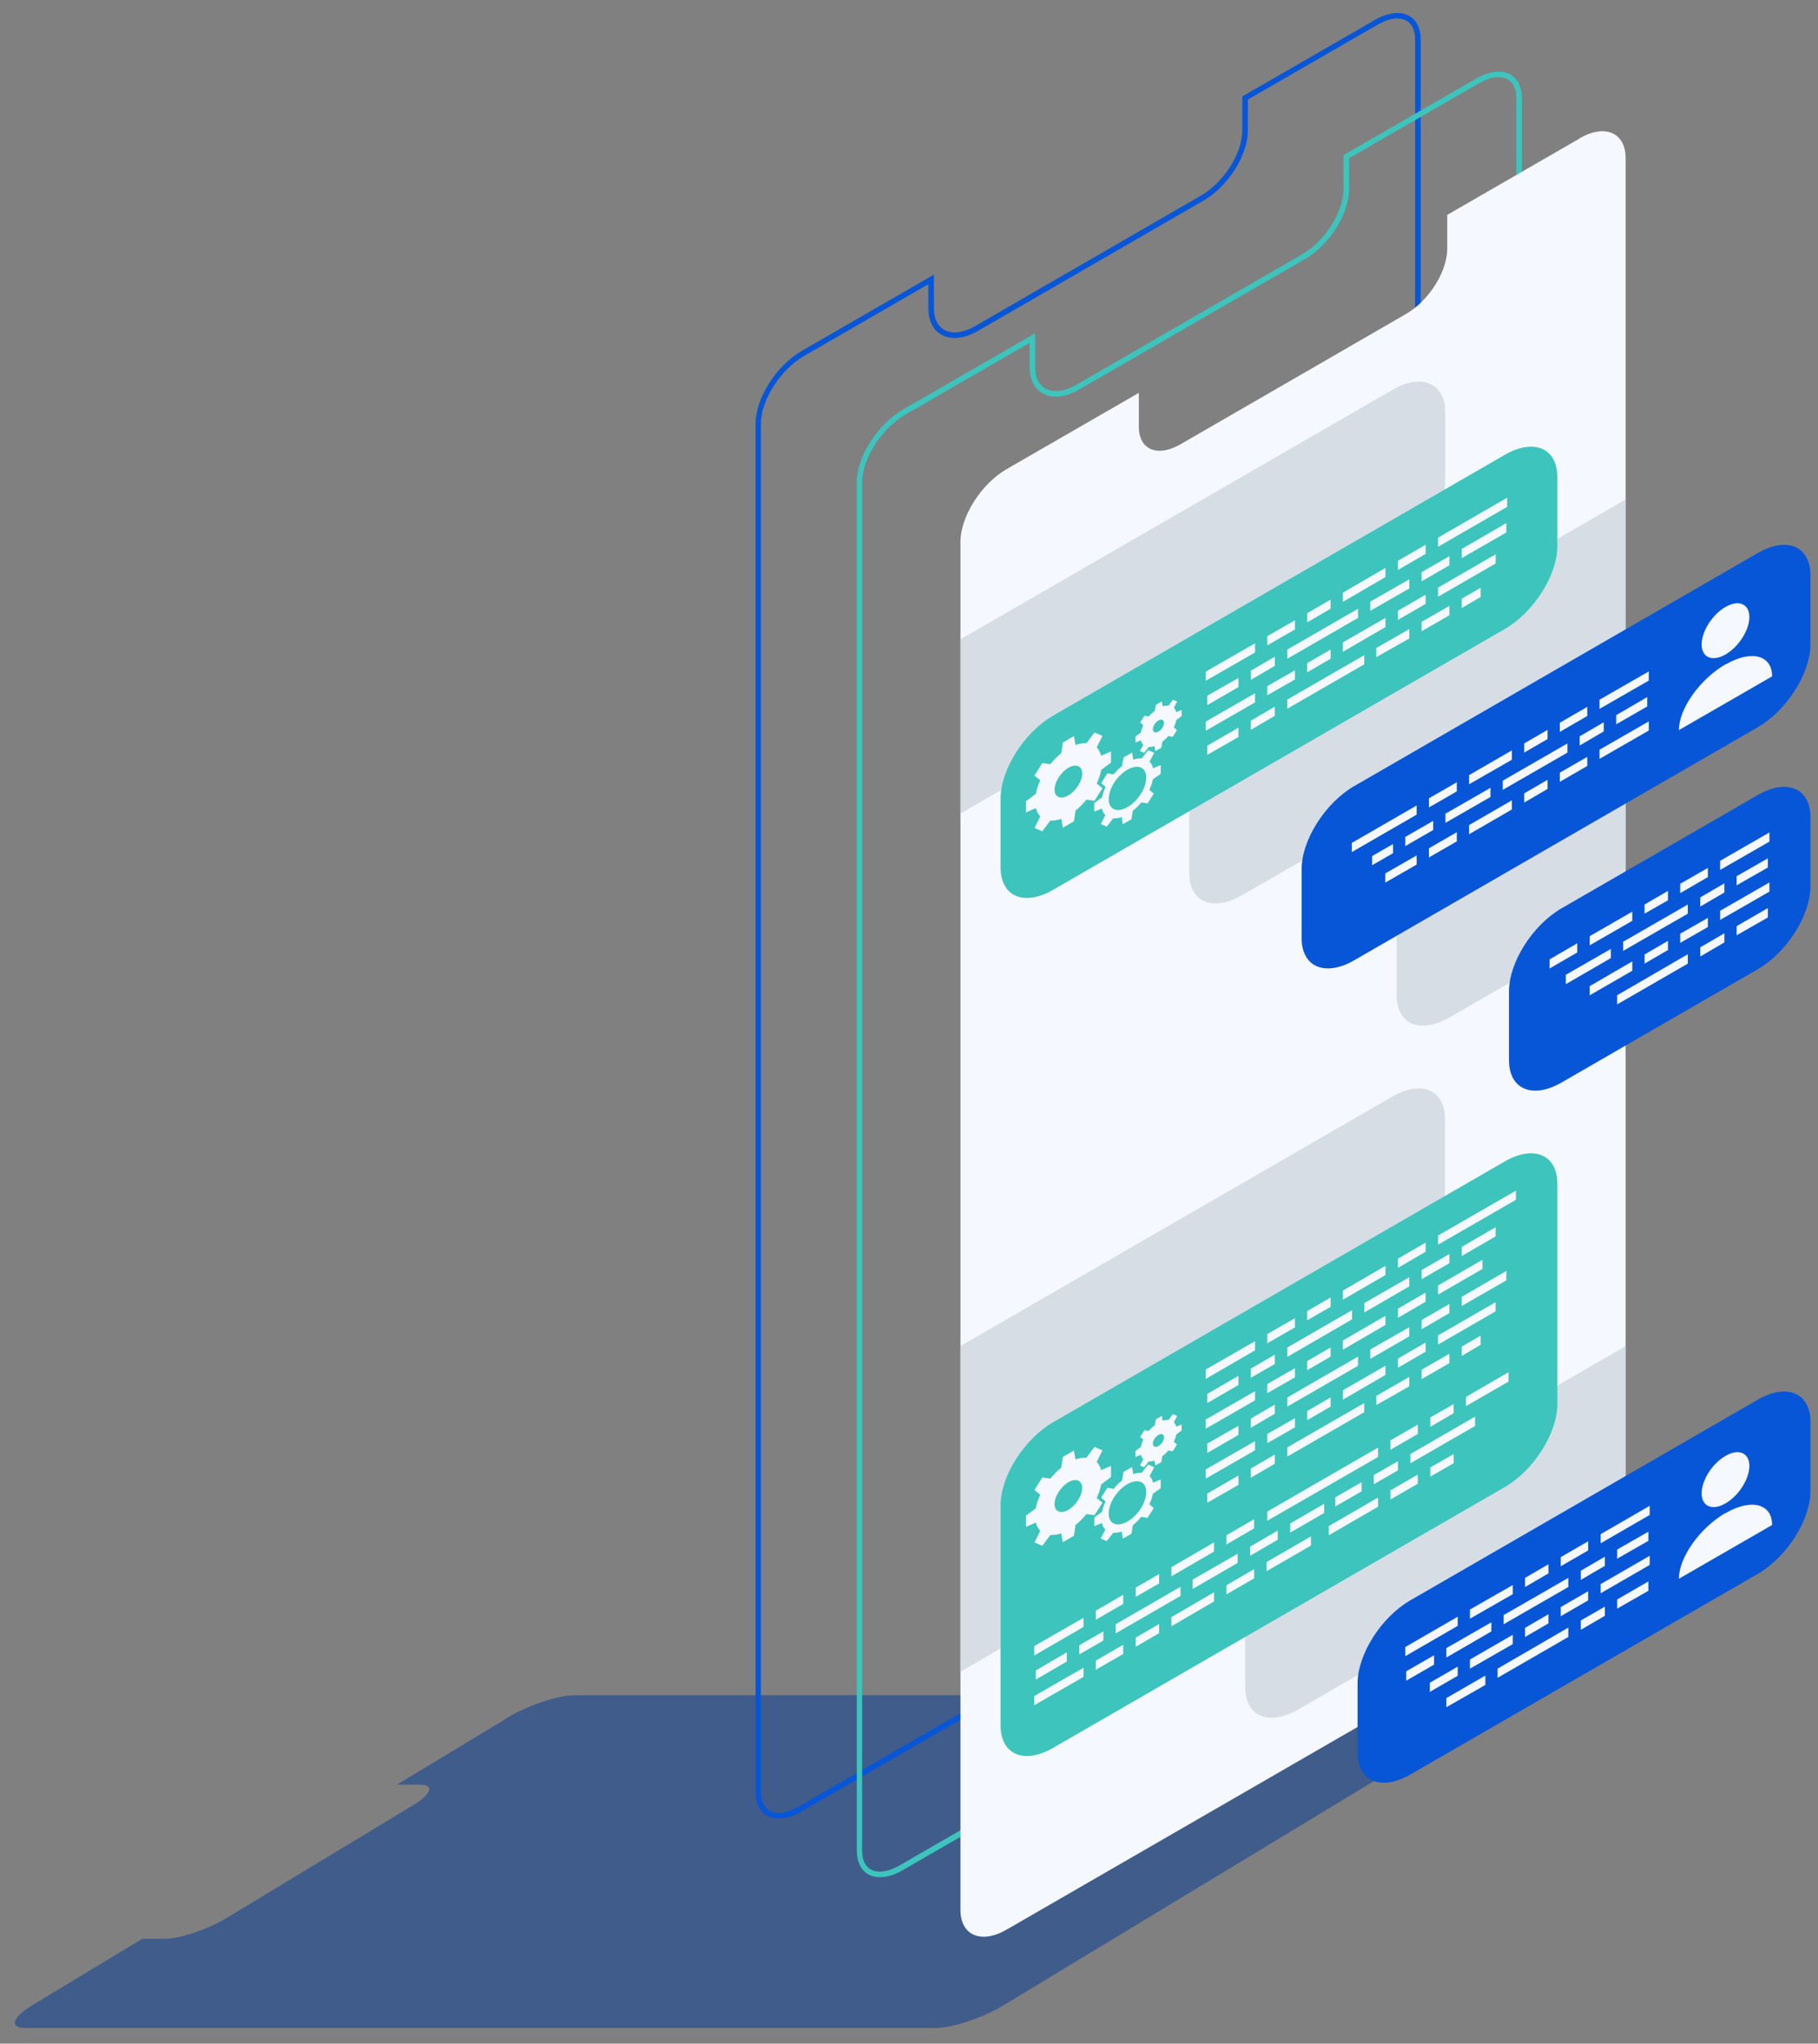 <svg width="105" height="118" viewBox="0 0 105 118" fill="none" xmlns="http://www.w3.org/2000/svg">
<rect x="0" y="0" width="105" height="118" fill="#808080" stroke="none"/>
<g style="mix-blend-mode:multiply" opacity="0.5">
<path d="M29.239 99.232L22.929 103.044H24.229C25.105 103.044 24.938 103.585 23.843 104.242L13.089 110.745C11.995 111.402 10.398 111.943 9.522 111.943H8.222L1.911 115.755C0.688 116.489 0.507 117.095 1.486 117.095H54.03C55.009 117.095 56.799 116.502 58.01 115.755L85.338 99.219C86.561 98.485 86.741 97.88 85.763 97.88H33.218C32.24 97.88 30.45 98.472 29.239 99.219V99.232Z" fill="#003893"/>
</g>
<path d="M80.714 1.073C81.358 1.073 81.731 1.524 81.731 2.296V81.28C81.731 82.645 80.611 84.409 79.22 85.208L46.135 104.307C45.71 104.551 45.311 104.68 44.963 104.68C44.319 104.68 43.946 104.229 43.946 103.457V24.473C43.946 23.108 45.066 21.344 46.457 20.545L53.618 16.411V17.815C53.618 18.845 54.21 19.515 55.137 19.515C55.549 19.515 56.026 19.373 56.489 19.103L69.51 11.582C70.939 10.758 72.072 8.967 72.072 7.525V5.748L79.555 1.434C79.98 1.189 80.379 1.06 80.727 1.06L80.714 1.073ZM80.714 0.751C80.328 0.751 79.864 0.88 79.387 1.163L71.751 5.568V7.525C71.751 8.852 70.682 10.539 69.355 11.298L56.335 18.819C55.897 19.077 55.485 19.193 55.137 19.193C54.416 19.193 53.94 18.691 53.94 17.815V15.857L46.303 20.262C44.834 21.112 43.637 22.992 43.637 24.473V103.457C43.637 104.448 44.178 105.002 44.976 105.002C45.362 105.002 45.826 104.873 46.303 104.59L79.387 85.491C80.856 84.641 82.053 82.761 82.053 81.28V2.296C82.053 1.305 81.512 0.751 80.714 0.751Z" fill="#0656D7"/>
<path d="M86.561 4.46C87.205 4.46 87.578 4.91 87.578 5.683V84.667C87.578 86.032 86.458 87.796 85.067 88.594L51.982 107.693C51.557 107.938 51.158 108.067 50.81 108.067C50.166 108.067 49.793 107.616 49.793 106.843V27.86C49.793 26.495 50.913 24.73 52.304 23.932L59.465 19.798V21.202C59.465 22.232 60.057 22.902 60.984 22.902C61.396 22.902 61.873 22.76 62.337 22.489L75.357 14.969C76.786 14.144 77.919 12.354 77.919 10.912V9.135L85.402 4.82C85.827 4.576 86.226 4.447 86.574 4.447L86.561 4.46ZM86.561 4.138C86.174 4.138 85.711 4.266 85.234 4.55L77.597 8.954V10.912C77.597 12.238 76.528 13.925 75.202 14.685L62.182 22.206C61.744 22.464 61.332 22.58 60.984 22.58C60.263 22.58 59.786 22.077 59.786 21.202V19.244L52.15 23.648C50.681 24.498 49.484 26.379 49.484 27.86V106.843C49.484 107.835 50.025 108.389 50.823 108.389C51.209 108.389 51.673 108.26 52.15 107.977L85.234 88.878C86.703 88.028 87.9 86.148 87.9 84.667V5.683C87.9 4.691 87.359 4.138 86.561 4.138Z" fill="#3DC4BD"/>
<path d="M91.223 8.002L83.586 12.407V14.364C83.586 15.691 82.517 17.378 81.19 18.138L68.17 25.659C66.844 26.419 65.775 25.968 65.775 24.641V22.684L58.138 27.088C56.67 27.938 55.472 29.818 55.472 31.299V110.283C55.472 111.751 56.67 112.266 58.138 111.416L91.223 92.317C92.691 91.467 93.888 89.587 93.888 88.106V9.123C93.888 7.655 92.691 7.139 91.223 7.989V8.002Z" fill="#F5F9FF"/>
<path opacity="0.5" d="M80.418 82.117L55.459 96.528V77.725L80.418 63.315C82.092 62.349 83.457 62.915 83.457 64.602V77.326C83.457 79 82.092 81.151 80.418 82.117ZM93.889 77.725L74.957 88.659C73.283 89.625 71.918 91.776 71.918 93.45V97.429C71.918 99.104 73.283 99.683 74.957 98.717L93.889 87.784V77.725ZM55.472 36.914V46.972L80.431 32.561C82.105 31.595 83.47 29.444 83.47 27.77V23.791C83.47 22.116 82.105 21.537 80.431 22.503L55.472 36.914ZM68.686 46.431V50.41C68.686 52.084 70.051 52.664 71.725 51.698L93.889 38.897V28.839L71.725 41.64C70.051 42.606 68.686 44.757 68.686 46.431ZM80.663 53.488V57.468C80.663 59.142 82.028 59.721 83.702 58.755L93.902 52.87V42.799L83.702 48.685C82.028 49.651 80.663 51.801 80.663 53.475V53.488Z" fill="#BBC2CD"/>
<path d="M101.525 41.988L78.215 55.446C76.541 56.412 75.176 55.846 75.176 54.158V50.179C75.176 48.505 76.541 46.354 78.215 45.388L101.525 31.93C103.199 30.964 104.564 31.531 104.564 33.218V37.198C104.564 38.872 103.199 41.023 101.525 41.988Z" fill="#0656D7"/>
<path d="M86.908 36.321L60.829 51.376C59.155 52.342 57.79 51.776 57.79 50.088V46.109C57.79 44.435 59.155 42.284 60.829 41.318L86.908 26.263C88.582 25.297 89.947 25.864 89.947 27.551V31.531C89.947 33.205 88.582 35.355 86.908 36.321Z" fill="#3DC4BD"/>
<path d="M86.908 85.865L60.829 100.92C59.155 101.885 57.79 101.319 57.79 99.632V86.908C57.79 85.234 59.155 83.083 60.829 82.117L86.908 67.062C88.582 66.096 89.947 66.663 89.947 68.35V81.074C89.947 82.748 88.582 84.899 86.908 85.865Z" fill="#3DC4BD"/>
<path d="M101.525 55.961L90.192 62.503C88.518 63.469 87.153 62.903 87.153 61.215V57.236C87.153 55.562 88.518 53.411 90.192 52.445L101.525 45.903C103.2 44.937 104.565 45.504 104.565 47.191V51.17C104.565 52.844 103.2 54.995 101.525 55.961Z" fill="#0656D7"/>
<path d="M101.525 90.874L81.448 102.465C79.774 103.431 78.408 102.864 78.408 101.177V97.197C78.408 95.523 79.774 93.373 81.448 92.407L101.525 80.816C103.199 79.85 104.565 80.417 104.565 82.104V86.083C104.565 87.757 103.199 89.908 101.525 90.874Z" fill="#0656D7"/>
<path d="M99.658 37.789C100.418 37.352 101.036 36.386 101.036 35.626C101.036 34.866 100.418 34.608 99.658 35.046C98.898 35.484 98.28 36.45 98.28 37.21C98.28 37.97 98.898 38.227 99.658 37.789Z" fill="#F5F9FF"/>
<path d="M99.658 38.357C98.177 39.22 96.966 40.92 96.966 42.157L102.349 39.053C102.349 37.816 101.139 37.507 99.658 38.37V38.357Z" fill="#F5F9FF"/>
<path d="M99.658 86.805C100.418 86.367 101.036 85.401 101.036 84.641C101.036 83.882 100.418 83.624 99.658 84.062C98.898 84.5 98.28 85.466 98.28 86.225C98.28 86.985 98.898 87.243 99.658 86.805Z" fill="#F5F9FF"/>
<path d="M99.658 87.358C98.177 88.221 96.966 89.921 96.966 91.157L102.349 88.054C102.349 86.817 101.139 86.508 99.658 87.371V87.358Z" fill="#F5F9FF"/>
<path d="M64.165 44.033V43.39L63.598 43.634C63.547 43.441 63.456 43.274 63.341 43.158L63.675 42.488L63.212 42.295L62.748 42.913C62.555 42.913 62.349 42.926 62.117 43.016L62.027 42.501L61.383 42.874L61.293 43.493C61.061 43.673 60.855 43.892 60.662 44.124L60.198 44.059L59.748 44.781L60.082 45.051C59.967 45.309 59.863 45.579 59.825 45.837L59.258 46.261V46.905L59.825 46.661C59.876 46.854 59.967 47.021 60.082 47.137L59.748 47.807L60.198 48L60.662 47.382C60.855 47.382 61.061 47.369 61.293 47.279L61.383 47.794L62.027 47.421L62.117 46.802C62.349 46.622 62.555 46.403 62.748 46.171L63.212 46.236L63.675 45.514L63.341 45.244C63.456 44.986 63.56 44.716 63.598 44.459L64.165 44.033ZM61.705 45.927C61.267 46.184 60.907 46.03 60.907 45.592C60.907 45.154 61.267 44.587 61.705 44.33C62.143 44.072 62.504 44.227 62.504 44.664C62.504 45.102 62.143 45.669 61.705 45.927Z" fill="#F5F9FF"/>
<path d="M67.037 44.678V44.175L66.599 44.356C66.56 44.201 66.496 44.072 66.393 43.982L66.663 43.467L66.315 43.312L65.942 43.789C65.8 43.789 65.633 43.789 65.453 43.866L65.388 43.454L64.886 43.737L64.809 44.227C64.628 44.368 64.461 44.536 64.319 44.716L63.959 44.652L63.598 45.218L63.856 45.437C63.753 45.644 63.688 45.849 63.65 46.043L63.199 46.365V46.867L63.637 46.687C63.675 46.841 63.74 46.97 63.843 47.06L63.572 47.575L63.92 47.73L64.293 47.253C64.435 47.253 64.603 47.253 64.783 47.176L64.847 47.588L65.35 47.305L65.427 46.815C65.607 46.674 65.775 46.506 65.916 46.326L66.277 46.391L66.637 45.824L66.38 45.605C66.483 45.399 66.547 45.193 66.586 45L67.037 44.678ZM65.105 46.609C64.512 46.944 64.023 46.738 64.036 46.133C64.036 45.528 64.525 44.768 65.131 44.433C65.736 44.098 66.212 44.304 66.2 44.909C66.2 45.515 65.71 46.275 65.105 46.609Z" fill="#F5F9FF"/>
<path d="M68.247 41.343V40.995L67.938 41.123C67.912 41.02 67.861 40.93 67.797 40.866L67.99 40.505L67.745 40.402L67.488 40.737C67.385 40.737 67.269 40.737 67.153 40.789L67.101 40.505L66.754 40.699L66.702 41.033C66.573 41.136 66.457 41.239 66.354 41.368L66.097 41.33L65.852 41.716L66.032 41.87C65.968 42.012 65.916 42.154 65.891 42.295L65.582 42.527V42.875L65.891 42.746C65.916 42.849 65.968 42.939 66.032 43.004L65.839 43.364L66.084 43.467L66.341 43.133C66.444 43.133 66.56 43.133 66.676 43.081L66.728 43.364L67.075 43.171L67.127 42.836C67.256 42.733 67.372 42.63 67.475 42.502L67.732 42.54L67.977 42.154L67.797 41.999C67.861 41.858 67.912 41.716 67.938 41.574L68.247 41.343ZM66.908 42.244C66.728 42.347 66.586 42.283 66.586 42.102C66.586 41.922 66.728 41.703 66.908 41.6C67.088 41.497 67.23 41.561 67.23 41.742C67.23 41.922 67.088 42.141 66.908 42.244Z" fill="#F5F9FF"/>
<path d="M64.165 85.285V84.642L63.598 84.886C63.547 84.693 63.456 84.526 63.341 84.41L63.675 83.74L63.212 83.547L62.748 84.165C62.555 84.165 62.349 84.178 62.117 84.268L62.027 83.753L61.383 84.126L61.293 84.745C61.061 84.925 60.855 85.144 60.662 85.376L60.198 85.311L59.748 86.032L60.082 86.303C59.967 86.56 59.863 86.831 59.825 87.088L59.258 87.513V88.157L59.825 87.913C59.876 88.106 59.967 88.273 60.082 88.389L59.748 89.059L60.198 89.252L60.662 88.634C60.855 88.634 61.061 88.621 61.293 88.531L61.383 89.046L62.027 88.672L62.117 88.054C62.349 87.874 62.555 87.655 62.748 87.423L63.212 87.488L63.675 86.766L63.341 86.496C63.456 86.239 63.56 85.968 63.598 85.71L64.165 85.285ZM61.705 87.179C61.267 87.436 60.907 87.282 60.907 86.844C60.907 86.406 61.267 85.839 61.705 85.582C62.143 85.324 62.504 85.479 62.504 85.916C62.504 86.354 62.143 86.921 61.705 87.179Z" fill="#F5F9FF"/>
<path d="M67.037 85.93V85.427L66.599 85.608C66.56 85.453 66.496 85.324 66.393 85.234L66.663 84.719L66.315 84.564L65.942 85.041C65.8 85.041 65.633 85.041 65.453 85.118L65.388 84.706L64.886 84.99L64.809 85.479C64.628 85.621 64.461 85.788 64.319 85.968L63.959 85.904L63.598 86.471L63.856 86.689C63.753 86.895 63.688 87.102 63.65 87.295L63.199 87.617V88.119L63.637 87.939C63.675 88.093 63.74 88.222 63.843 88.312L63.572 88.827L63.92 88.982L64.293 88.505C64.435 88.505 64.603 88.505 64.783 88.428L64.847 88.84L65.35 88.557L65.427 88.067C65.607 87.926 65.775 87.758 65.916 87.578L66.277 87.642L66.637 87.076L66.38 86.857C66.483 86.651 66.547 86.445 66.586 86.251L67.037 85.93ZM65.105 87.861C64.512 88.196 64.023 87.99 64.036 87.385C64.036 86.779 64.525 86.02 65.131 85.685C65.736 85.35 66.212 85.556 66.2 86.161C66.2 86.767 65.71 87.526 65.105 87.861Z" fill="#F5F9FF"/>
<path d="M68.247 82.594V82.246L67.938 82.374C67.912 82.272 67.861 82.181 67.797 82.117L67.99 81.756L67.745 81.653L67.488 81.988C67.385 81.988 67.269 81.988 67.153 82.04L67.101 81.756L66.754 81.95L66.702 82.284C66.573 82.387 66.457 82.49 66.354 82.619L66.097 82.581L65.852 82.967L66.032 83.121C65.968 83.263 65.916 83.405 65.891 83.546L65.582 83.778V84.126L65.891 83.997C65.916 84.1 65.968 84.19 66.032 84.255L65.839 84.615L66.084 84.718L66.341 84.384C66.444 84.384 66.56 84.384 66.676 84.332L66.728 84.615L67.075 84.422L67.127 84.087C67.256 83.984 67.372 83.881 67.475 83.752L67.732 83.791L67.977 83.405L67.797 83.25C67.861 83.109 67.912 82.967 67.938 82.825L68.247 82.594ZM66.908 83.495C66.728 83.598 66.586 83.534 66.586 83.353C66.586 83.173 66.728 82.954 66.908 82.851C67.088 82.748 67.23 82.812 67.23 82.993C67.23 83.173 67.088 83.392 66.908 83.495Z" fill="#F5F9FF"/>
<path d="M69.638 38.78V39.308L72.484 37.673V37.145L69.638 38.78Z" fill="#F5F9FF"/>
<path d="M74.789 36.346L73.192 37.261V36.733L74.789 35.818V36.346Z" fill="#F5F9FF"/>
<path d="M76.85 35.149L75.498 35.935V35.407L76.85 34.621V35.149Z" fill="#F5F9FF"/>
<path d="M69.728 40.172V40.713L71.531 39.67V39.142L69.728 40.172Z" fill="#F5F9FF"/>
<path d="M73.63 38.446L72.24 39.257V38.729L73.63 37.918V38.446Z" fill="#F5F9FF"/>
<path d="M78.434 35.677L74.352 38.034V37.506L78.434 35.149V35.677Z" fill="#F5F9FF"/>
<path d="M69.638 41.665V42.193L72.484 40.557V40.029L69.638 41.665Z" fill="#F5F9FF"/>
<path d="M74.789 39.232L73.192 40.147V39.618L74.789 38.704V39.232Z" fill="#F5F9FF"/>
<path d="M76.85 38.035L75.498 38.821V38.292L76.85 37.507V38.035Z" fill="#F5F9FF"/>
<path d="M69.728 43.056V43.584L71.531 42.554V42.013L69.728 43.056Z" fill="#F5F9FF"/>
<path d="M73.63 41.331L72.24 42.142V41.614L73.63 40.803V41.331Z" fill="#F5F9FF"/>
<path d="M78.795 38.357L74.352 40.92V40.392L78.795 37.829V38.357Z" fill="#F5F9FF"/>
<path d="M80.018 33.321L77.558 34.751V34.222L80.018 32.793V33.321Z" fill="#F5F9FF"/>
<path d="M82.337 31.982L80.74 32.909V32.381L82.337 31.454V31.982Z" fill="#F5F9FF"/>
<path d="M87.05 29.264L83.058 31.57V31.042L87.05 28.736V29.264Z" fill="#F5F9FF"/>
<path d="M81.396 33.978L79.142 35.266V34.738L81.396 33.45V33.978Z" fill="#F5F9FF"/>
<path d="M83.714 32.638L82.105 33.566V33.038L83.714 32.11V32.638Z" fill="#F5F9FF"/>
<path d="M86.998 30.745L84.423 32.226V31.698L86.998 30.204V30.745Z" fill="#F5F9FF"/>
<path d="M80.018 36.206L77.558 37.635V37.094L80.018 35.678V36.206Z" fill="#F5F9FF"/>
<path d="M82.337 34.867L80.74 35.794V35.266L82.337 34.339V34.867Z" fill="#F5F9FF"/>
<path d="M86.38 32.536L83.058 34.455V33.927L86.38 32.008V32.536Z" fill="#F5F9FF"/>
<path d="M81.396 36.862L79.49 37.944V37.416L81.396 36.321V36.862Z" fill="#F5F9FF"/>
<path d="M83.714 35.522L82.105 36.45V35.909L83.714 34.981V35.522Z" fill="#F5F9FF"/>
<path d="M85.517 34.467L84.423 35.11V34.569L85.517 33.938V34.467Z" fill="#F5F9FF"/>
<path d="M69.638 79.077V79.618L72.484 77.969V77.441L69.638 79.077Z" fill="#F5F9FF"/>
<path d="M74.789 76.644L73.192 77.559V77.031L74.789 76.116V76.644Z" fill="#F5F9FF"/>
<path d="M76.85 75.459L75.498 76.232V75.704L76.85 74.918V75.459Z" fill="#F5F9FF"/>
<path d="M69.728 80.483V81.011L71.531 79.968V79.439L69.728 80.483Z" fill="#F5F9FF"/>
<path d="M73.63 78.757L72.24 79.555V79.027L73.63 78.216V78.757Z" fill="#F5F9FF"/>
<path d="M78.087 76.18L74.352 78.344V77.803L78.087 75.652V76.18Z" fill="#F5F9FF"/>
<path d="M69.638 81.964V82.492L72.484 80.856V80.328L69.638 81.964Z" fill="#F5F9FF"/>
<path d="M74.789 79.528L73.192 80.442V79.914L74.789 79V79.528Z" fill="#F5F9FF"/>
<path d="M76.85 78.331L75.498 79.116V78.588L76.85 77.803V78.331Z" fill="#F5F9FF"/>
<path d="M69.728 83.353V83.893L71.531 82.85V82.322L69.728 83.353Z" fill="#F5F9FF"/>
<path d="M73.63 81.628L72.24 82.439V81.911L73.63 81.1V81.628Z" fill="#F5F9FF"/>
<path d="M78.434 78.859L74.352 81.216V80.688L78.434 78.331V78.859Z" fill="#F5F9FF"/>
<path d="M69.638 84.847V85.376L72.484 83.74V83.212L69.638 84.847Z" fill="#F5F9FF"/>
<path d="M74.789 82.414L73.192 83.328V82.8L74.789 81.886V82.414Z" fill="#F5F9FF"/>
<path d="M76.85 81.216L75.498 82.001V81.473L76.85 80.688V81.216Z" fill="#F5F9FF"/>
<path d="M69.728 86.24V86.767L71.531 85.737V85.196L69.728 86.24Z" fill="#F5F9FF"/>
<path d="M73.63 84.513L72.24 85.325V84.797L73.63 83.985V84.513Z" fill="#F5F9FF"/>
<path d="M78.795 81.537L74.352 84.1V83.572L78.795 81.009V81.537Z" fill="#F5F9FF"/>
<path d="M80.019 73.618L77.559 75.047V74.519L80.019 73.09V73.618Z" fill="#F5F9FF"/>
<path d="M82.337 72.277L80.74 73.204V72.676L82.337 71.749V72.277Z" fill="#F5F9FF"/>
<path d="M87.552 69.277L83.058 71.866V71.338L87.552 68.749V69.277Z" fill="#F5F9FF"/>
<path d="M81.396 74.274L78.795 75.781V75.24L81.396 73.746V74.274Z" fill="#F5F9FF"/>
<path d="M83.714 72.934L82.105 73.862V73.334L83.714 72.406V72.934Z" fill="#F5F9FF"/>
<path d="M86.38 71.389L84.423 72.523V71.995L86.38 70.861V71.389Z" fill="#F5F9FF"/>
<path d="M80.019 76.502L77.559 77.931V77.403L80.019 75.974V76.502Z" fill="#F5F9FF"/>
<path d="M82.337 75.163L80.74 76.09V75.562L82.337 74.635V75.163Z" fill="#F5F9FF"/>
<path d="M85.621 73.269L83.058 74.75V74.222L85.621 72.741V73.269Z" fill="#F5F9FF"/>
<path d="M81.396 77.159L79.143 78.46V77.919L81.396 76.631V77.159Z" fill="#F5F9FF"/>
<path d="M83.714 75.819L82.105 76.746V76.218L83.714 75.291V75.819Z" fill="#F5F9FF"/>
<path d="M86.999 73.927L84.423 75.408V74.88L86.999 73.386V73.927Z" fill="#F5F9FF"/>
<path d="M80.019 79.386L77.559 80.816V80.275L80.019 78.858V79.386Z" fill="#F5F9FF"/>
<path d="M82.337 78.047L80.74 78.974V78.446L82.337 77.519V78.047Z" fill="#F5F9FF"/>
<path d="M86.38 75.716L83.058 77.634V77.106L86.38 75.188V75.716Z" fill="#F5F9FF"/>
<path d="M81.397 80.044L79.49 81.126V80.598L81.397 79.503V80.044Z" fill="#F5F9FF"/>
<path d="M83.714 78.704L82.105 79.631V79.09L83.714 78.163V78.704Z" fill="#F5F9FF"/>
<path d="M85.518 77.648L84.423 78.292V77.751L85.518 77.12V77.648Z" fill="#F5F9FF"/>
<path d="M95.227 38.768V39.296L92.381 40.931V40.403L95.227 38.768Z" fill="#F5F9FF"/>
<path d="M90.089 42.258L91.673 41.343V40.815L90.089 41.73V42.258Z" fill="#F5F9FF"/>
<path d="M88.029 43.456L89.381 42.671V42.143L88.029 42.928V43.456Z" fill="#F5F9FF"/>
<path d="M95.137 40.249V40.79L93.347 41.82V41.292L95.137 40.249Z" fill="#F5F9FF"/>
<path d="M91.236 43.044L92.626 42.232V41.704L91.236 42.515V43.044Z" fill="#F5F9FF"/>
<path d="M86.792 45.606L90.527 43.456V42.928L86.792 45.078V45.606Z" fill="#F5F9FF"/>
<path d="M95.227 41.653V42.181L92.381 43.817V43.289L95.227 41.653Z" fill="#F5F9FF"/>
<path d="M90.089 45.143L91.673 44.228V43.7L90.089 44.615V45.143Z" fill="#F5F9FF"/>
<path d="M88.029 46.34L89.381 45.554V45.026L88.029 45.812V46.34Z" fill="#F5F9FF"/>
<path d="M84.847 45.284L87.32 43.867V43.326L84.847 44.756V45.284Z" fill="#F5F9FF"/>
<path d="M82.529 46.623L84.139 45.696V45.168L82.529 46.095V46.623Z" fill="#F5F9FF"/>
<path d="M78.074 49.199L81.821 47.036V46.508L78.074 48.671V49.199Z" fill="#F5F9FF"/>
<path d="M83.483 47.511L86.084 46.017V45.489L83.483 46.983V47.511Z" fill="#F5F9FF"/>
<path d="M81.164 48.852L82.774 47.925V47.397L81.164 48.324V48.852Z" fill="#F5F9FF"/>
<path d="M79.246 49.959L80.456 49.263V48.735L79.246 49.431V49.959Z" fill="#F5F9FF"/>
<path d="M84.847 48.168L87.32 46.739V46.211L84.847 47.641V48.168Z" fill="#F5F9FF"/>
<path d="M82.529 49.508L84.139 48.581V48.053L82.529 48.98V49.508Z" fill="#F5F9FF"/>
<path d="M80.005 50.963L81.821 49.92V49.392L80.005 50.435V50.963Z" fill="#F5F9FF"/>
<path d="M59.735 95.046V95.587L62.581 93.938V93.41L59.735 95.046Z" fill="#F5F9FF"/>
<path d="M64.873 92.612L63.289 93.526V92.998L64.873 92.084V92.612Z" fill="#F5F9FF"/>
<path d="M66.946 91.428L65.594 92.2V91.672L66.946 90.887V91.428Z" fill="#F5F9FF"/>
<path d="M59.825 96.45V96.978L61.615 95.935V95.407L59.825 96.45Z" fill="#F5F9FF"/>
<path d="M63.727 94.725L62.336 95.524V94.996L63.727 94.197V94.725Z" fill="#F5F9FF"/>
<path d="M68.183 92.148L64.435 94.312V93.784L68.183 91.62V92.148Z" fill="#F5F9FF"/>
<path d="M59.735 97.93V98.459L62.581 96.823V96.295L59.735 97.93Z" fill="#F5F9FF"/>
<path d="M64.873 95.498L63.289 96.412V95.884L64.873 94.97V95.498Z" fill="#F5F9FF"/>
<path d="M66.946 94.299L65.594 95.084V94.556L66.946 93.77V94.299Z" fill="#F5F9FF"/>
<path d="M70.115 89.587L67.655 91.016V90.488L70.115 89.059V89.587Z" fill="#F5F9FF"/>
<path d="M72.433 88.247L70.836 89.174V88.646L72.433 87.719V88.247Z" fill="#F5F9FF"/>
<path d="M71.48 90.243L68.879 91.75V91.209L71.48 89.715V90.243Z" fill="#F5F9FF"/>
<path d="M73.798 88.903L72.201 89.83V89.302L73.798 88.375V88.903Z" fill="#F5F9FF"/>
<path d="M76.477 87.358L74.519 88.491V87.963L76.477 86.83V87.358Z" fill="#F5F9FF"/>
<path d="M70.115 92.47L67.655 93.9V93.372L70.115 91.942V92.47Z" fill="#F5F9FF"/>
<path d="M72.433 91.132L70.836 92.059V91.531L72.433 90.603V91.132Z" fill="#F5F9FF"/>
<path d="M75.717 89.239L73.154 90.72V90.192L75.717 88.711V89.239Z" fill="#F5F9FF"/>
<path d="M73.193 87.279V87.807L79.593 84.124V83.583L73.193 87.279Z" fill="#F5F9FF"/>
<path d="M81.886 82.798L80.302 83.712V83.171L81.886 82.257V82.798Z" fill="#F5F9FF"/>
<path d="M83.959 81.6L82.607 82.386V81.845L83.959 81.072V81.6Z" fill="#F5F9FF"/>
<path d="M77.12 86.456V86.984L78.64 86.108V85.58L77.12 86.456Z" fill="#F5F9FF"/>
<path d="M80.739 84.897L79.348 85.696V85.168L80.739 84.369V84.897Z" fill="#F5F9FF"/>
<path d="M85.195 82.335L81.46 84.486V83.957L85.195 81.794V82.335Z" fill="#F5F9FF"/>
<path d="M76.747 88.116V88.644L79.593 86.996V86.468L76.747 88.116Z" fill="#F5F9FF"/>
<path d="M81.886 85.67L80.302 86.584V86.056L81.886 85.142V85.67Z" fill="#F5F9FF"/>
<path d="M83.959 84.485L82.607 85.258V84.73L83.959 83.957V84.485Z" fill="#F5F9FF"/>
<path d="M87.127 79.772L84.668 81.189V80.661L87.127 79.231V79.772Z" fill="#F5F9FF"/>
<path d="M102.195 48.066V48.594L99.348 50.23V49.702L102.195 48.066Z" fill="#F5F9FF"/>
<path d="M97.043 51.569L98.64 50.642V50.114L97.043 51.029V51.569Z" fill="#F5F9FF"/>
<path d="M94.983 52.754L96.335 51.981V51.44L94.983 52.226V52.754Z" fill="#F5F9FF"/>
<path d="M102.104 49.56V50.089L100.301 51.119V50.591L102.104 49.56Z" fill="#F5F9FF"/>
<path d="M98.202 52.343L99.593 51.532V51.004L98.202 51.815V52.343Z" fill="#F5F9FF"/>
<path d="M93.746 54.905L97.481 52.755V52.227L93.746 54.377V54.905Z" fill="#F5F9FF"/>
<path d="M102.195 50.952V51.48L99.348 53.116V52.588L102.195 50.952Z" fill="#F5F9FF"/>
<path d="M97.043 54.441L98.64 53.526V52.998L97.043 53.912V54.441Z" fill="#F5F9FF"/>
<path d="M94.983 55.639L96.335 54.853V54.325L94.983 55.111V55.639Z" fill="#F5F9FF"/>
<path d="M102.104 52.433V52.974L100.301 54.004V53.476L102.104 52.433Z" fill="#F5F9FF"/>
<path d="M98.202 55.226L99.593 54.415V53.887L98.202 54.698V55.226Z" fill="#F5F9FF"/>
<path d="M93.398 57.995L97.481 55.639V55.098L93.398 57.467V57.995Z" fill="#F5F9FF"/>
<path d="M91.815 54.583L94.274 53.167V52.639L91.815 54.055V54.583Z" fill="#F5F9FF"/>
<path d="M89.497 55.922L91.094 54.995V54.467L89.497 55.394V55.922Z" fill="#F5F9FF"/>
<path d="M90.437 56.825L93.038 55.318V54.79L90.437 56.284V56.825Z" fill="#F5F9FF"/>
<path d="M91.815 57.468L94.274 56.052V55.511L91.815 56.94V57.468Z" fill="#F5F9FF"/>
<path d="M95.279 86.946V87.474L92.446 89.11V88.582L95.279 86.946Z" fill="#F5F9FF"/>
<path d="M90.141 90.436L91.725 89.522V88.994L90.141 89.909V90.436Z" fill="#F5F9FF"/>
<path d="M88.08 91.634L89.433 90.848V90.32L88.08 91.106V91.634Z" fill="#F5F9FF"/>
<path d="M95.202 88.44V88.969L93.399 89.999V89.471L95.202 88.44Z" fill="#F5F9FF"/>
<path d="M91.3 91.222L92.691 90.411V89.883L91.3 90.694V91.222Z" fill="#F5F9FF"/>
<path d="M86.844 93.784L90.579 91.633V91.106L86.844 93.256V93.784Z" fill="#F5F9FF"/>
<path d="M95.279 89.831V90.359L92.446 91.995V91.467L95.279 89.831Z" fill="#F5F9FF"/>
<path d="M90.141 93.32L91.725 92.406V91.878L90.141 92.792V93.32Z" fill="#F5F9FF"/>
<path d="M88.08 94.519L89.433 93.733V93.205L88.08 93.991V94.519Z" fill="#F5F9FF"/>
<path d="M95.202 91.312V91.853L93.399 92.884V92.356L95.202 91.312Z" fill="#F5F9FF"/>
<path d="M91.3 94.106L92.691 93.295V92.767L91.3 93.565V94.106Z" fill="#F5F9FF"/>
<path d="M86.496 96.875L90.579 94.519V93.978L86.496 96.347V96.875Z" fill="#F5F9FF"/>
<path d="M84.899 93.463L87.372 92.047V91.519L84.899 92.935V93.463Z" fill="#F5F9FF"/>
<path d="M81.165 95.627L84.191 93.876V93.348L81.165 95.099V95.627Z" fill="#F5F9FF"/>
<path d="M83.534 95.705L86.135 94.198V93.67L83.534 95.164V95.705Z" fill="#F5F9FF"/>
<path d="M81.216 97.043L82.826 96.116V95.575L81.216 96.502V97.043Z" fill="#F5F9FF"/>
<path d="M84.899 96.348L87.372 94.931V94.391L84.899 95.82V96.348Z" fill="#F5F9FF"/>
<path d="M82.581 97.688L84.191 96.76V96.232L82.581 97.16V97.688Z" fill="#F5F9FF"/>
<path d="M83.534 98.576L85.788 97.288V96.747L83.534 98.048V98.576Z" fill="#F5F9FF"/>
</svg>
